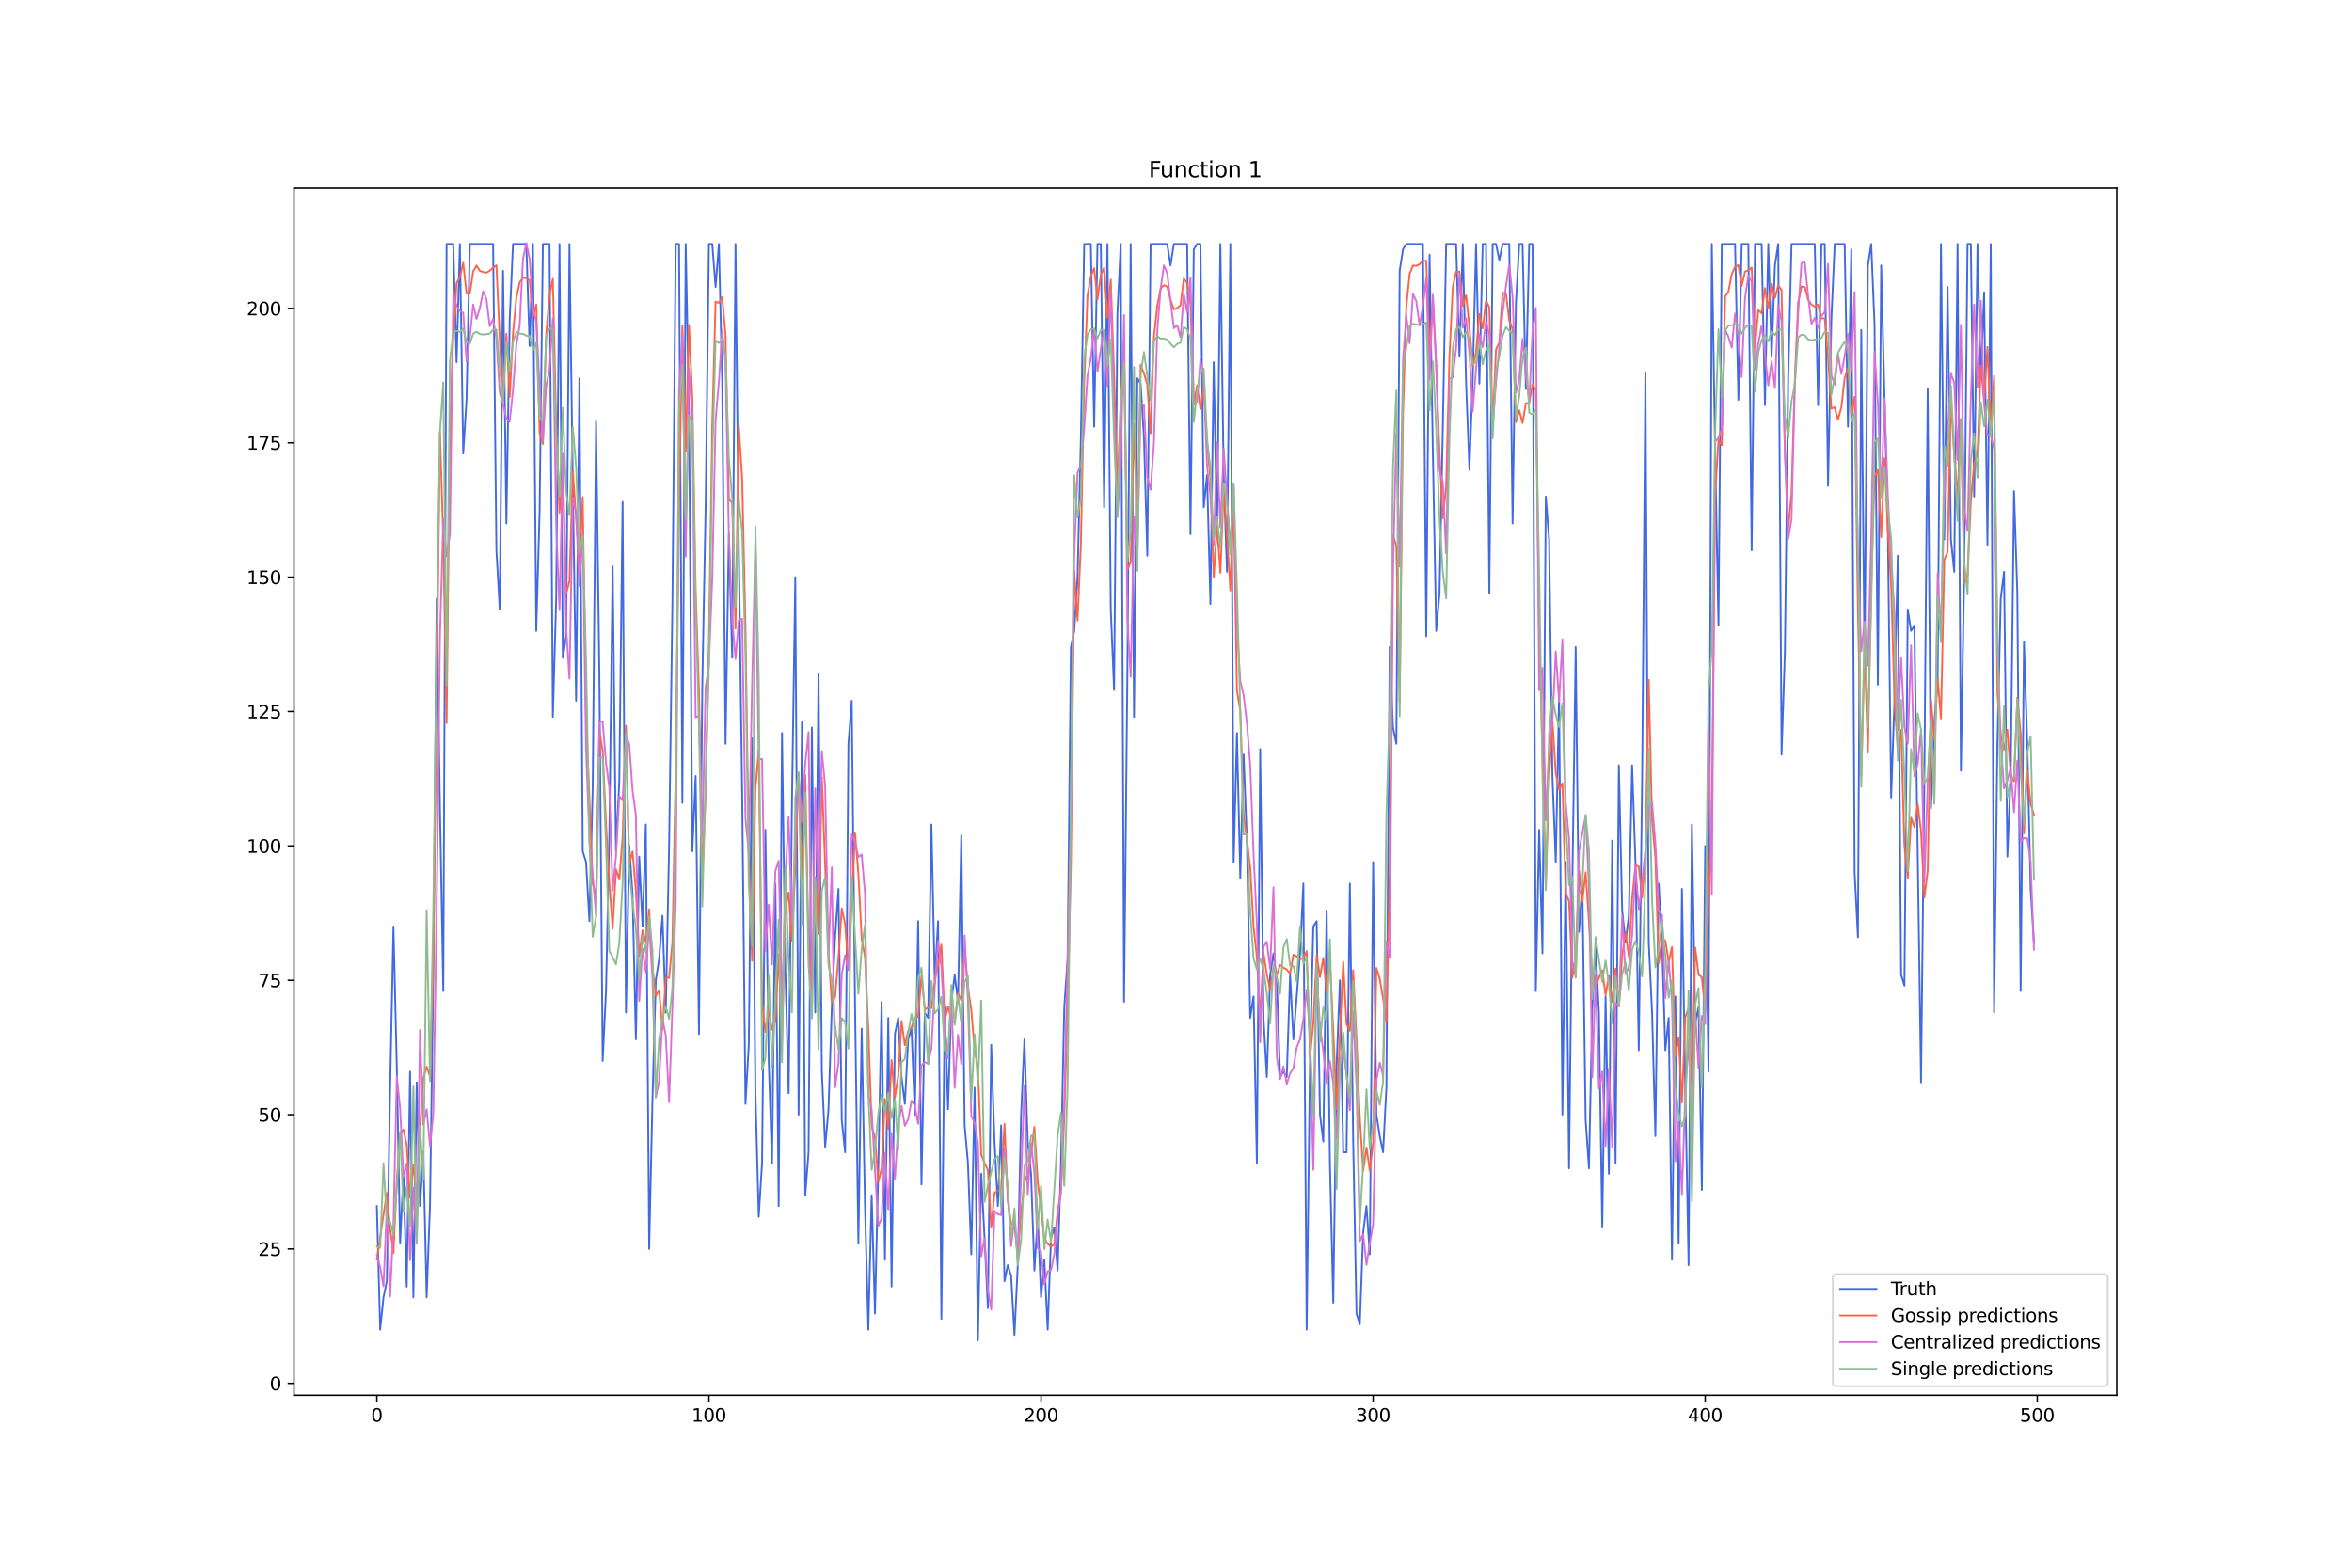 <?xml version="1.0" encoding="utf-8" standalone="no"?>
<!DOCTYPE svg PUBLIC "-//W3C//DTD SVG 1.1//EN"
  "http://www.w3.org/Graphics/SVG/1.1/DTD/svg11.dtd">
<svg xmlns:xlink="http://www.w3.org/1999/xlink" width="1296pt" height="864pt" viewBox="0 0 1296 864" xmlns="http://www.w3.org/2000/svg" version="1.1">
 <defs>
  <style type="text/css">*{stroke-linejoin: round; stroke-linecap: butt}</style>
 </defs>
 <g id="figure_1">
  <g id="patch_1">
   <path d="M 0 864 
L 1296 864 
L 1296 0 
L 0 0 
z
" style="fill: #ffffff"/>
  </g>
  <g id="axes_1">
   <g id="patch_2">
    <path d="M 162 768.96 
L 1166.4 768.96 
L 1166.4 103.68 
L 162 103.68 
z
" style="fill: #ffffff"/>
   </g>
   <g id="matplotlib.axis_1">
    <g id="xtick_1">
     <g id="line2d_1">
      <defs>
       <path id="mac6f8325c5" d="M 0 0 
L 0 3.5 
" style="stroke: #000000; stroke-width: 0.8"/>
      </defs>
      <g>
       <use xlink:href="#mac6f8325c5" x="207.655" y="768.96" style="stroke: #000000; stroke-width: 0.8"/>
      </g>
     </g>
     <g id="text_1">
      <!-- 0 -->
      <g transform="translate(204.473 783.558) scale(0.1 -0.1)">
       <defs>
        <path id="DejaVuSans-30" d="M 2034 4250 
Q 1547 4250 1301 3770 
Q 1056 3291 1056 2328 
Q 1056 1369 1301 889 
Q 1547 409 2034 409 
Q 2525 409 2770 889 
Q 3016 1369 3016 2328 
Q 3016 3291 2770 3770 
Q 2525 4250 2034 4250 
z
M 2034 4750 
Q 2819 4750 3233 4129 
Q 3647 3509 3647 2328 
Q 3647 1150 3233 529 
Q 2819 -91 2034 -91 
Q 1250 -91 836 529 
Q 422 1150 422 2328 
Q 422 3509 836 4129 
Q 1250 4750 2034 4750 
z
" transform="scale(0.016)"/>
       </defs>
       <use xlink:href="#DejaVuSans-30"/>
      </g>
     </g>
    </g>
    <g id="xtick_2">
     <g id="line2d_2">
      <g>
       <use xlink:href="#mac6f8325c5" x="390.639" y="768.96" style="stroke: #000000; stroke-width: 0.8"/>
      </g>
     </g>
     <g id="text_2">
      <!-- 100 -->
      <g transform="translate(381.095 783.558) scale(0.1 -0.1)">
       <defs>
        <path id="DejaVuSans-31" d="M 794 531 
L 1825 531 
L 1825 4091 
L 703 3866 
L 703 4441 
L 1819 4666 
L 2450 4666 
L 2450 531 
L 3481 531 
L 3481 0 
L 794 0 
L 794 531 
z
" transform="scale(0.016)"/>
       </defs>
       <use xlink:href="#DejaVuSans-31"/>
       <use xlink:href="#DejaVuSans-30" x="63.623"/>
       <use xlink:href="#DejaVuSans-30" x="127.246"/>
      </g>
     </g>
    </g>
    <g id="xtick_3">
     <g id="line2d_3">
      <g>
       <use xlink:href="#mac6f8325c5" x="573.623" y="768.96" style="stroke: #000000; stroke-width: 0.8"/>
      </g>
     </g>
     <g id="text_3">
      <!-- 200 -->
      <g transform="translate(564.079 783.558) scale(0.1 -0.1)">
       <defs>
        <path id="DejaVuSans-32" d="M 1228 531 
L 3431 531 
L 3431 0 
L 469 0 
L 469 531 
Q 828 903 1448 1529 
Q 2069 2156 2228 2338 
Q 2531 2678 2651 2914 
Q 2772 3150 2772 3378 
Q 2772 3750 2511 3984 
Q 2250 4219 1831 4219 
Q 1534 4219 1204 4116 
Q 875 4013 500 3803 
L 500 4441 
Q 881 4594 1212 4672 
Q 1544 4750 1819 4750 
Q 2544 4750 2975 4387 
Q 3406 4025 3406 3419 
Q 3406 3131 3298 2873 
Q 3191 2616 2906 2266 
Q 2828 2175 2409 1742 
Q 1991 1309 1228 531 
z
" transform="scale(0.016)"/>
       </defs>
       <use xlink:href="#DejaVuSans-32"/>
       <use xlink:href="#DejaVuSans-30" x="63.623"/>
       <use xlink:href="#DejaVuSans-30" x="127.246"/>
      </g>
     </g>
    </g>
    <g id="xtick_4">
     <g id="line2d_4">
      <g>
       <use xlink:href="#mac6f8325c5" x="756.607" y="768.96" style="stroke: #000000; stroke-width: 0.8"/>
      </g>
     </g>
     <g id="text_4">
      <!-- 300 -->
      <g transform="translate(747.063 783.558) scale(0.1 -0.1)">
       <defs>
        <path id="DejaVuSans-33" d="M 2597 2516 
Q 3050 2419 3304 2112 
Q 3559 1806 3559 1356 
Q 3559 666 3084 287 
Q 2609 -91 1734 -91 
Q 1441 -91 1130 -33 
Q 819 25 488 141 
L 488 750 
Q 750 597 1062 519 
Q 1375 441 1716 441 
Q 2309 441 2620 675 
Q 2931 909 2931 1356 
Q 2931 1769 2642 2001 
Q 2353 2234 1838 2234 
L 1294 2234 
L 1294 2753 
L 1863 2753 
Q 2328 2753 2575 2939 
Q 2822 3125 2822 3475 
Q 2822 3834 2567 4026 
Q 2313 4219 1838 4219 
Q 1578 4219 1281 4162 
Q 984 4106 628 3988 
L 628 4550 
Q 988 4650 1302 4700 
Q 1616 4750 1894 4750 
Q 2613 4750 3031 4423 
Q 3450 4097 3450 3541 
Q 3450 3153 3228 2886 
Q 3006 2619 2597 2516 
z
" transform="scale(0.016)"/>
       </defs>
       <use xlink:href="#DejaVuSans-33"/>
       <use xlink:href="#DejaVuSans-30" x="63.623"/>
       <use xlink:href="#DejaVuSans-30" x="127.246"/>
      </g>
     </g>
    </g>
    <g id="xtick_5">
     <g id="line2d_5">
      <g>
       <use xlink:href="#mac6f8325c5" x="939.591" y="768.96" style="stroke: #000000; stroke-width: 0.8"/>
      </g>
     </g>
     <g id="text_5">
      <!-- 400 -->
      <g transform="translate(930.047 783.558) scale(0.1 -0.1)">
       <defs>
        <path id="DejaVuSans-34" d="M 2419 4116 
L 825 1625 
L 2419 1625 
L 2419 4116 
z
M 2253 4666 
L 3047 4666 
L 3047 1625 
L 3713 1625 
L 3713 1100 
L 3047 1100 
L 3047 0 
L 2419 0 
L 2419 1100 
L 313 1100 
L 313 1709 
L 2253 4666 
z
" transform="scale(0.016)"/>
       </defs>
       <use xlink:href="#DejaVuSans-34"/>
       <use xlink:href="#DejaVuSans-30" x="63.623"/>
       <use xlink:href="#DejaVuSans-30" x="127.246"/>
      </g>
     </g>
    </g>
    <g id="xtick_6">
     <g id="line2d_6">
      <g>
       <use xlink:href="#mac6f8325c5" x="1122.575" y="768.96" style="stroke: #000000; stroke-width: 0.8"/>
      </g>
     </g>
     <g id="text_6">
      <!-- 500 -->
      <g transform="translate(1113.032 783.558) scale(0.1 -0.1)">
       <defs>
        <path id="DejaVuSans-35" d="M 691 4666 
L 3169 4666 
L 3169 4134 
L 1269 4134 
L 1269 2991 
Q 1406 3038 1543 3061 
Q 1681 3084 1819 3084 
Q 2600 3084 3056 2656 
Q 3513 2228 3513 1497 
Q 3513 744 3044 326 
Q 2575 -91 1722 -91 
Q 1428 -91 1123 -41 
Q 819 9 494 109 
L 494 744 
Q 775 591 1075 516 
Q 1375 441 1709 441 
Q 2250 441 2565 725 
Q 2881 1009 2881 1497 
Q 2881 1984 2565 2268 
Q 2250 2553 1709 2553 
Q 1456 2553 1204 2497 
Q 953 2441 691 2322 
L 691 4666 
z
" transform="scale(0.016)"/>
       </defs>
       <use xlink:href="#DejaVuSans-35"/>
       <use xlink:href="#DejaVuSans-30" x="63.623"/>
       <use xlink:href="#DejaVuSans-30" x="127.246"/>
      </g>
     </g>
    </g>
   </g>
   <g id="matplotlib.axis_2">
    <g id="ytick_1">
     <g id="line2d_7">
      <defs>
       <path id="m95662af5b4" d="M 0 0 
L -3.5 0 
" style="stroke: #000000; stroke-width: 0.8"/>
      </defs>
      <g>
       <use xlink:href="#m95662af5b4" x="162" y="762.417" style="stroke: #000000; stroke-width: 0.8"/>
      </g>
     </g>
     <g id="text_7">
      <!-- 0 -->
      <g transform="translate(148.637 766.217) scale(0.1 -0.1)">
       <use xlink:href="#DejaVuSans-30"/>
      </g>
     </g>
    </g>
    <g id="ytick_2">
     <g id="line2d_8">
      <g>
       <use xlink:href="#m95662af5b4" x="162" y="688.363" style="stroke: #000000; stroke-width: 0.8"/>
      </g>
     </g>
     <g id="text_8">
      <!-- 25 -->
      <g transform="translate(142.275 692.162) scale(0.1 -0.1)">
       <use xlink:href="#DejaVuSans-32"/>
       <use xlink:href="#DejaVuSans-35" x="63.623"/>
      </g>
     </g>
    </g>
    <g id="ytick_3">
     <g id="line2d_9">
      <g>
       <use xlink:href="#m95662af5b4" x="162" y="614.309" style="stroke: #000000; stroke-width: 0.8"/>
      </g>
     </g>
     <g id="text_9">
      <!-- 50 -->
      <g transform="translate(142.275 618.108) scale(0.1 -0.1)">
       <use xlink:href="#DejaVuSans-35"/>
       <use xlink:href="#DejaVuSans-30" x="63.623"/>
      </g>
     </g>
    </g>
    <g id="ytick_4">
     <g id="line2d_10">
      <g>
       <use xlink:href="#m95662af5b4" x="162" y="540.255" style="stroke: #000000; stroke-width: 0.8"/>
      </g>
     </g>
     <g id="text_10">
      <!-- 75 -->
      <g transform="translate(142.275 544.054) scale(0.1 -0.1)">
       <defs>
        <path id="DejaVuSans-37" d="M 525 4666 
L 3525 4666 
L 3525 4397 
L 1831 0 
L 1172 0 
L 2766 4134 
L 525 4134 
L 525 4666 
z
" transform="scale(0.016)"/>
       </defs>
       <use xlink:href="#DejaVuSans-37"/>
       <use xlink:href="#DejaVuSans-35" x="63.623"/>
      </g>
     </g>
    </g>
    <g id="ytick_5">
     <g id="line2d_11">
      <g>
       <use xlink:href="#m95662af5b4" x="162" y="466.201" style="stroke: #000000; stroke-width: 0.8"/>
      </g>
     </g>
     <g id="text_11">
      <!-- 100 -->
      <g transform="translate(135.912 470) scale(0.1 -0.1)">
       <use xlink:href="#DejaVuSans-31"/>
       <use xlink:href="#DejaVuSans-30" x="63.623"/>
       <use xlink:href="#DejaVuSans-30" x="127.246"/>
      </g>
     </g>
    </g>
    <g id="ytick_6">
     <g id="line2d_12">
      <g>
       <use xlink:href="#m95662af5b4" x="162" y="392.146" style="stroke: #000000; stroke-width: 0.8"/>
      </g>
     </g>
     <g id="text_12">
      <!-- 125 -->
      <g transform="translate(135.912 395.946) scale(0.1 -0.1)">
       <use xlink:href="#DejaVuSans-31"/>
       <use xlink:href="#DejaVuSans-32" x="63.623"/>
       <use xlink:href="#DejaVuSans-35" x="127.246"/>
      </g>
     </g>
    </g>
    <g id="ytick_7">
     <g id="line2d_13">
      <g>
       <use xlink:href="#m95662af5b4" x="162" y="318.092" style="stroke: #000000; stroke-width: 0.8"/>
      </g>
     </g>
     <g id="text_13">
      <!-- 150 -->
      <g transform="translate(135.912 321.892) scale(0.1 -0.1)">
       <use xlink:href="#DejaVuSans-31"/>
       <use xlink:href="#DejaVuSans-35" x="63.623"/>
       <use xlink:href="#DejaVuSans-30" x="127.246"/>
      </g>
     </g>
    </g>
    <g id="ytick_8">
     <g id="line2d_14">
      <g>
       <use xlink:href="#m95662af5b4" x="162" y="244.038" style="stroke: #000000; stroke-width: 0.8"/>
      </g>
     </g>
     <g id="text_14">
      <!-- 175 -->
      <g transform="translate(135.912 247.837) scale(0.1 -0.1)">
       <use xlink:href="#DejaVuSans-31"/>
       <use xlink:href="#DejaVuSans-37" x="63.623"/>
       <use xlink:href="#DejaVuSans-35" x="127.246"/>
      </g>
     </g>
    </g>
    <g id="ytick_9">
     <g id="line2d_15">
      <g>
       <use xlink:href="#m95662af5b4" x="162" y="169.984" style="stroke: #000000; stroke-width: 0.8"/>
      </g>
     </g>
     <g id="text_15">
      <!-- 200 -->
      <g transform="translate(135.912 173.783) scale(0.1 -0.1)">
       <use xlink:href="#DejaVuSans-32"/>
       <use xlink:href="#DejaVuSans-30" x="63.623"/>
       <use xlink:href="#DejaVuSans-30" x="127.246"/>
      </g>
     </g>
    </g>
   </g>
   <g id="line2d_16">
    <path d="M 207.655 664.666 
L 209.484 732.796 
L 211.314 715.023 
L 213.144 706.136 
L 214.974 599.498 
L 216.804 510.633 
L 218.634 587.649 
L 220.463 685.401 
L 222.293 646.893 
L 224.123 709.098 
L 225.953 590.612 
L 227.783 715.023 
L 229.613 596.536 
L 231.442 664.666 
L 233.272 635.044 
L 235.102 715.023 
L 236.932 664.666 
L 238.762 537.293 
L 240.592 329.941 
L 242.422 445.465 
L 244.251 546.179 
L 246.081 134.438 
L 249.741 134.438 
L 251.571 199.606 
L 253.401 134.438 
L 255.23 249.962 
L 257.06 220.341 
L 258.89 134.438 
L 271.699 134.438 
L 273.529 303.281 
L 275.359 335.865 
L 277.189 149.249 
L 279.018 288.471 
L 280.848 175.908 
L 282.678 134.438 
L 289.997 134.438 
L 291.827 190.719 
L 293.657 134.438 
L 295.487 347.714 
L 297.317 282.546 
L 299.147 134.438 
L 302.806 134.438 
L 304.636 395.109 
L 306.466 329.941 
L 308.296 134.438 
L 310.126 362.525 
L 311.956 350.676 
L 313.785 134.438 
L 315.615 264.773 
L 317.445 386.222 
L 319.275 208.492 
L 321.105 469.163 
L 322.935 475.087 
L 324.764 507.671 
L 326.594 433.617 
L 328.424 232.189 
L 330.254 371.411 
L 332.084 584.687 
L 333.914 546.179 
L 335.743 460.276 
L 337.573 312.168 
L 339.403 469.163 
L 341.233 430.655 
L 343.063 276.622 
L 344.893 558.028 
L 346.723 466.201 
L 348.552 492.86 
L 350.382 572.839 
L 352.212 472.125 
L 354.042 510.633 
L 355.872 454.352 
L 357.702 688.363 
L 359.531 605.422 
L 361.361 540.255 
L 363.191 528.406 
L 365.021 504.709 
L 366.851 558.028 
L 368.681 466.201 
L 370.51 332.903 
L 372.34 134.438 
L 374.17 134.438 
L 376 442.503 
L 377.83 134.438 
L 379.66 226.265 
L 381.489 469.163 
L 383.319 427.692 
L 385.149 569.876 
L 386.979 377.336 
L 388.809 279.584 
L 390.639 134.438 
L 392.469 134.438 
L 394.298 158.135 
L 396.128 134.438 
L 397.958 211.454 
L 399.788 409.919 
L 401.618 294.395 
L 403.448 362.525 
L 405.277 134.438 
L 407.107 303.281 
L 408.937 436.579 
L 410.767 608.385 
L 412.597 575.801 
L 414.427 406.957 
L 416.256 602.46 
L 418.086 670.59 
L 419.916 640.968 
L 421.746 457.314 
L 423.576 584.687 
L 425.406 640.968 
L 427.236 486.936 
L 429.065 664.666 
L 430.895 403.995 
L 432.725 534.33 
L 434.555 602.46 
L 436.385 442.503 
L 438.215 318.092 
L 440.044 614.309 
L 441.874 398.071 
L 443.704 658.741 
L 445.534 635.044 
L 447.364 401.033 
L 449.194 558.028 
L 451.023 371.411 
L 452.853 590.612 
L 454.683 632.082 
L 456.513 611.347 
L 458.343 555.066 
L 460.173 516.557 
L 462.003 489.898 
L 463.832 617.271 
L 465.662 635.044 
L 467.492 409.919 
L 469.322 386.222 
L 471.152 555.066 
L 472.982 685.401 
L 474.811 566.914 
L 476.641 664.666 
L 478.471 732.796 
L 480.301 658.741 
L 482.131 723.909 
L 483.961 643.931 
L 485.79 552.103 
L 487.62 694.287 
L 489.45 560.99 
L 491.28 709.098 
L 493.11 569.876 
L 494.94 560.99 
L 496.77 593.574 
L 498.599 608.385 
L 500.429 572.839 
L 502.259 566.914 
L 504.089 614.309 
L 505.919 507.671 
L 507.749 652.817 
L 509.578 558.028 
L 511.408 560.99 
L 513.238 454.352 
L 515.068 540.255 
L 516.898 507.671 
L 518.728 726.871 
L 520.557 555.066 
L 522.387 611.347 
L 524.217 552.103 
L 526.047 537.293 
L 527.877 552.103 
L 529.707 460.276 
L 531.536 620.233 
L 533.366 640.968 
L 535.196 691.325 
L 537.026 599.498 
L 538.856 738.72 
L 540.686 646.893 
L 542.516 682.439 
L 544.345 720.947 
L 546.175 575.801 
L 548.005 629.12 
L 549.835 664.666 
L 551.665 620.233 
L 553.495 706.136 
L 555.324 697.25 
L 557.154 703.174 
L 558.984 735.758 
L 560.814 697.25 
L 562.644 614.309 
L 564.474 572.839 
L 566.303 629.12 
L 568.133 646.893 
L 569.963 700.212 
L 571.793 670.59 
L 573.623 715.023 
L 575.453 694.287 
L 577.283 732.796 
L 579.112 682.439 
L 580.942 676.514 
L 582.772 700.212 
L 584.602 640.968 
L 586.432 555.066 
L 588.262 528.406 
L 590.091 356.6 
L 591.921 347.714 
L 593.751 318.092 
L 595.581 241.076 
L 597.411 134.438 
L 601.07 134.438 
L 602.9 235.152 
L 604.73 134.438 
L 606.56 134.438 
L 608.39 279.584 
L 610.22 134.438 
L 612.05 335.865 
L 613.879 380.298 
L 615.709 172.946 
L 617.539 134.438 
L 619.369 552.103 
L 621.199 371.411 
L 623.029 134.438 
L 624.858 395.109 
L 626.688 208.492 
L 628.518 211.454 
L 630.348 241.076 
L 632.178 306.244 
L 634.008 134.438 
L 643.157 134.438 
L 644.987 146.287 
L 646.817 134.438 
L 654.136 134.438 
L 655.966 294.395 
L 657.796 137.4 
L 659.625 134.438 
L 661.455 134.438 
L 663.285 279.584 
L 665.115 261.811 
L 666.945 332.903 
L 668.775 199.606 
L 670.604 294.395 
L 672.434 134.438 
L 674.264 261.811 
L 676.094 315.13 
L 677.924 134.438 
L 679.754 475.087 
L 681.583 403.995 
L 683.413 483.974 
L 685.243 415.844 
L 687.073 463.238 
L 688.903 560.99 
L 690.733 549.141 
L 692.563 640.968 
L 694.392 412.882 
L 696.222 560.99 
L 698.052 593.574 
L 699.882 537.293 
L 701.712 525.444 
L 703.542 540.255 
L 705.371 593.574 
L 707.201 590.612 
L 709.031 593.574 
L 710.861 537.293 
L 712.691 572.839 
L 716.35 525.444 
L 718.18 486.936 
L 720.01 732.796 
L 721.84 584.687 
L 723.67 510.633 
L 725.5 507.671 
L 727.33 614.309 
L 729.159 629.12 
L 730.989 501.747 
L 732.819 640.968 
L 734.649 717.985 
L 736.479 587.649 
L 738.309 540.255 
L 740.138 635.044 
L 741.968 635.044 
L 743.798 486.936 
L 745.628 629.12 
L 747.458 723.909 
L 749.288 729.833 
L 751.117 679.477 
L 752.947 664.666 
L 754.777 691.325 
L 756.607 475.087 
L 758.437 614.309 
L 760.267 626.158 
L 762.097 635.044 
L 763.926 599.498 
L 765.756 356.6 
L 767.586 401.033 
L 769.416 409.919 
L 771.246 149.249 
L 773.076 137.4 
L 774.905 134.438 
L 784.055 134.438 
L 785.884 350.676 
L 787.714 140.362 
L 789.544 249.962 
L 791.374 347.714 
L 793.204 326.979 
L 795.034 235.152 
L 796.864 134.438 
L 802.353 134.438 
L 804.183 196.643 
L 806.013 134.438 
L 807.843 211.454 
L 809.672 258.849 
L 811.502 208.492 
L 813.332 134.438 
L 815.162 211.454 
L 816.992 134.438 
L 818.822 134.438 
L 820.651 326.979 
L 822.481 134.438 
L 824.311 134.438 
L 826.141 143.324 
L 827.971 134.438 
L 831.63 134.438 
L 833.46 288.471 
L 835.29 167.022 
L 837.12 134.438 
L 838.95 134.438 
L 840.78 214.416 
L 842.61 134.438 
L 844.439 134.438 
L 846.269 546.179 
L 848.099 457.314 
L 849.929 525.444 
L 851.759 273.66 
L 853.589 297.357 
L 855.418 427.692 
L 857.248 475.087 
L 859.078 383.26 
L 860.908 614.309 
L 862.738 475.087 
L 864.568 643.931 
L 866.397 486.936 
L 868.227 356.6 
L 870.057 513.595 
L 871.887 486.936 
L 873.717 617.271 
L 875.547 643.931 
L 877.377 555.066 
L 879.206 522.482 
L 881.036 558.028 
L 882.866 676.514 
L 884.696 549.141 
L 886.526 646.893 
L 888.356 463.238 
L 890.185 640.968 
L 892.015 421.768 
L 893.845 501.747 
L 895.675 519.52 
L 897.505 504.709 
L 899.335 421.768 
L 901.164 475.087 
L 902.994 578.763 
L 904.824 430.655 
L 906.654 205.53 
L 908.484 519.52 
L 910.314 558.028 
L 912.144 626.158 
L 913.973 486.936 
L 915.803 519.52 
L 917.633 578.763 
L 919.463 560.99 
L 921.293 694.287 
L 923.123 549.141 
L 924.952 685.401 
L 926.782 489.898 
L 928.612 599.498 
L 930.442 697.25 
L 932.272 454.352 
L 934.102 563.952 
L 935.931 555.066 
L 937.761 655.779 
L 939.591 466.201 
L 941.421 590.612 
L 943.251 134.438 
L 945.081 249.962 
L 946.911 344.752 
L 948.74 134.438 
L 956.06 134.438 
L 957.89 220.341 
L 959.719 134.438 
L 963.379 134.438 
L 965.209 303.281 
L 967.039 134.438 
L 970.698 134.438 
L 972.528 223.303 
L 974.358 134.438 
L 976.188 196.643 
L 978.018 146.287 
L 979.848 134.438 
L 981.678 415.844 
L 983.507 359.563 
L 985.337 208.492 
L 987.167 134.438 
L 999.976 134.438 
L 1001.806 223.303 
L 1003.636 134.438 
L 1005.465 134.438 
L 1007.295 267.735 
L 1009.125 175.908 
L 1010.955 134.438 
L 1016.444 134.438 
L 1018.274 235.152 
L 1020.104 137.4 
L 1021.934 481.011 
L 1023.764 516.557 
L 1025.594 181.833 
L 1027.424 365.487 
L 1029.253 146.287 
L 1031.083 134.438 
L 1032.913 178.87 
L 1034.743 377.336 
L 1036.573 146.287 
L 1040.232 291.433 
L 1042.062 439.541 
L 1043.892 386.222 
L 1045.722 306.244 
L 1047.552 537.293 
L 1049.382 543.217 
L 1051.211 335.865 
L 1053.041 347.714 
L 1054.871 344.752 
L 1058.531 596.536 
L 1060.361 427.692 
L 1062.191 214.416 
L 1064.02 445.465 
L 1065.85 398.071 
L 1067.68 374.373 
L 1069.51 134.438 
L 1071.34 297.357 
L 1073.17 158.135 
L 1074.999 297.357 
L 1076.829 315.13 
L 1078.659 134.438 
L 1080.489 424.73 
L 1082.319 315.13 
L 1084.149 134.438 
L 1085.978 134.438 
L 1087.808 273.66 
L 1089.638 134.438 
L 1091.468 208.492 
L 1093.298 161.097 
L 1095.128 300.319 
L 1096.958 134.438 
L 1098.787 558.028 
L 1100.617 409.919 
L 1102.447 329.941 
L 1104.277 315.13 
L 1106.107 472.125 
L 1107.937 427.692 
L 1109.766 270.698 
L 1111.596 326.979 
L 1113.426 546.179 
L 1115.256 353.638 
L 1117.086 409.919 
L 1118.916 489.898 
L 1120.745 519.52 
L 1120.745 519.52 
" clip-path="url(#pb2c801e1a8)" style="fill: none; stroke: #4169e1; stroke-linecap: square"/>
   </g>
   <g id="line2d_17">
    <path d="M 207.655 694.212 
L 211.314 669.355 
L 213.144 657.448 
L 214.974 677.352 
L 216.804 690.731 
L 218.634 650.969 
L 220.463 625.592 
L 222.293 622.519 
L 224.123 631.117 
L 225.953 660.111 
L 227.783 641.98 
L 229.613 660.758 
L 231.442 621.735 
L 233.272 594.108 
L 235.102 587.865 
L 236.932 593.318 
L 238.762 530.199 
L 242.422 238.186 
L 244.251 297.127 
L 246.081 398.484 
L 247.911 236.86 
L 249.741 185.49 
L 251.571 155.907 
L 253.401 152.82 
L 255.23 144.8 
L 257.06 161.762 
L 258.89 161.943 
L 260.72 149.595 
L 262.55 146.326 
L 264.38 149.266 
L 266.209 149.92 
L 268.039 150.272 
L 269.869 149.207 
L 271.699 147.521 
L 273.529 146.192 
L 275.359 186.326 
L 277.189 220.735 
L 279.018 183.926 
L 280.848 218.775 
L 282.678 183.539 
L 284.508 164.287 
L 286.338 155.688 
L 288.168 153.047 
L 289.997 153.387 
L 291.827 154.372 
L 293.657 174.505 
L 295.487 167.878 
L 297.317 238.618 
L 299.147 244.649 
L 300.976 183.858 
L 302.806 162.785 
L 304.636 153.642 
L 306.466 234.421 
L 308.296 282.593 
L 310.126 259.672 
L 311.956 327.215 
L 313.785 320.425 
L 315.615 259.582 
L 319.275 311.638 
L 321.105 273.972 
L 322.935 393.758 
L 326.594 487.007 
L 328.424 493.673 
L 330.254 403.072 
L 332.084 413.706 
L 333.914 454.173 
L 335.743 486.477 
L 337.573 511.832 
L 339.403 479.035 
L 341.233 484.714 
L 343.063 461.576 
L 344.893 399.946 
L 346.723 476.217 
L 348.552 469.279 
L 350.382 491.139 
L 352.212 526.888 
L 354.042 512.699 
L 355.872 519.179 
L 357.702 501.141 
L 359.531 533.048 
L 361.361 548.848 
L 363.191 545.715 
L 365.021 567.483 
L 366.851 538.959 
L 368.681 538.903 
L 370.51 519.275 
L 372.34 423.902 
L 374.17 277.957 
L 376 179.368 
L 377.83 249.016 
L 379.66 179.059 
L 381.489 218.814 
L 383.319 325.889 
L 385.149 380.546 
L 386.979 483.959 
L 388.809 437.87 
L 390.639 353.537 
L 392.469 234.155 
L 394.298 166.269 
L 396.128 166.94 
L 397.958 163.694 
L 399.788 184.451 
L 401.618 275.179 
L 403.448 277.225 
L 405.277 346.484 
L 407.107 234.601 
L 408.937 263.348 
L 410.767 344.933 
L 412.597 471.624 
L 414.427 529.525 
L 416.256 435.026 
L 418.086 413.019 
L 419.916 552.755 
L 421.746 568.72 
L 423.576 556.684 
L 425.406 567.417 
L 427.236 562.871 
L 429.065 525.975 
L 430.895 573.113 
L 432.725 501.213 
L 434.555 491.919 
L 436.385 518.809 
L 438.215 478.557 
L 440.044 426.232 
L 441.874 484.431 
L 443.704 427.263 
L 445.534 521.898 
L 447.364 547.26 
L 449.194 483.621 
L 451.023 514.823 
L 452.853 428.401 
L 456.513 525.738 
L 458.343 552.431 
L 460.173 549.448 
L 462.003 527.791 
L 463.832 500.685 
L 465.662 509.207 
L 467.492 533.838 
L 471.152 459.31 
L 472.982 481.461 
L 474.811 517.363 
L 476.641 527.527 
L 478.471 566.771 
L 480.301 620.721 
L 482.131 627.181 
L 483.961 651.38 
L 485.79 644.064 
L 487.62 605.671 
L 489.45 622.128 
L 491.28 584.211 
L 493.11 604.839 
L 494.94 593.062 
L 496.77 562.657 
L 498.599 576.015 
L 500.429 568.106 
L 502.259 566.236 
L 504.089 560.778 
L 505.919 560.466 
L 507.749 537.561 
L 509.578 556.442 
L 511.408 555.155 
L 513.238 555.585 
L 515.068 540.384 
L 516.898 531.799 
L 518.728 520.577 
L 520.557 562.592 
L 522.387 554.651 
L 524.217 562.236 
L 526.047 563.272 
L 527.877 547.476 
L 529.707 551.27 
L 531.536 524.147 
L 533.366 543.909 
L 535.196 556.675 
L 537.026 578.762 
L 538.856 587.682 
L 540.686 636.379 
L 542.516 640.976 
L 544.345 644.922 
L 546.175 676.645 
L 548.005 657.373 
L 549.835 656.221 
L 551.665 655.929 
L 553.495 619.365 
L 555.324 662.102 
L 557.154 674.363 
L 558.984 675.445 
L 560.814 691.721 
L 562.644 668.6 
L 564.474 651.215 
L 566.303 647.133 
L 568.133 636.365 
L 569.963 621.087 
L 571.793 651.28 
L 573.623 665.939 
L 575.453 682.543 
L 577.283 685.568 
L 579.112 686.907 
L 580.942 685.923 
L 582.772 667.45 
L 584.602 657.661 
L 586.432 615.774 
L 588.262 555.463 
L 590.091 477.072 
L 591.921 314.707 
L 593.751 341.983 
L 595.581 299.796 
L 597.411 211.241 
L 599.241 162.724 
L 601.07 152.264 
L 602.9 147.8 
L 604.73 165.012 
L 606.56 151.663 
L 608.39 147.554 
L 610.22 175.05 
L 612.05 154.103 
L 613.879 206.601 
L 615.709 269.694 
L 617.539 221.281 
L 619.369 192.029 
L 621.199 313.991 
L 623.029 309.818 
L 624.858 233.475 
L 626.688 293.74 
L 628.518 201.104 
L 630.348 205.819 
L 632.178 211.985 
L 634.008 238.791 
L 635.837 185.572 
L 637.667 168.521 
L 639.497 159.302 
L 641.327 157.129 
L 643.157 157.981 
L 644.987 165.191 
L 646.817 170.537 
L 648.646 169.77 
L 650.476 168.249 
L 652.306 153.417 
L 654.136 156.161 
L 655.966 167.792 
L 657.796 223.015 
L 659.625 212.365 
L 661.455 225.442 
L 663.285 212.853 
L 665.115 244.123 
L 666.945 263.857 
L 668.775 318.275 
L 670.604 289.689 
L 672.434 315.634 
L 674.264 270.112 
L 676.094 294.387 
L 677.924 325.465 
L 679.754 275.379 
L 681.583 380.839 
L 683.413 391.541 
L 685.243 448.653 
L 687.073 462.527 
L 688.903 478.212 
L 690.733 510.631 
L 692.563 527.463 
L 694.392 561.049 
L 696.222 525.073 
L 698.052 536.885 
L 699.882 545.61 
L 701.712 533.476 
L 703.542 537.188 
L 705.371 531.751 
L 707.201 533.327 
L 709.031 534.292 
L 710.861 536.705 
L 712.691 526.121 
L 714.521 527.04 
L 716.35 528.691 
L 718.18 528.15 
L 720.01 524.185 
L 721.84 582.868 
L 723.67 564.067 
L 725.5 526.359 
L 727.33 538.487 
L 729.159 527.87 
L 730.989 547.081 
L 732.819 530.054 
L 734.649 567.328 
L 736.479 611.276 
L 740.138 530.048 
L 741.968 564.482 
L 743.798 568.055 
L 745.628 534.662 
L 747.458 572.433 
L 749.288 615.91 
L 751.117 645.472 
L 752.947 632.383 
L 754.777 645.23 
L 756.607 629.718 
L 758.437 533.45 
L 760.267 539.319 
L 762.097 550.446 
L 763.926 563.279 
L 765.756 482.323 
L 767.586 294.738 
L 769.416 301.155 
L 771.246 386.916 
L 773.076 228.613 
L 774.905 169.15 
L 776.735 150.962 
L 778.565 146.355 
L 780.395 146.521 
L 782.225 145.609 
L 784.055 143.589 
L 785.884 143.718 
L 787.714 194.821 
L 789.544 164.864 
L 791.374 202.872 
L 793.204 249.784 
L 795.034 285.616 
L 796.864 267.896 
L 798.693 195.726 
L 800.523 158.034 
L 802.353 149.738 
L 804.183 149.645 
L 806.013 168.609 
L 807.843 162.779 
L 809.672 179.86 
L 811.502 201.978 
L 813.332 193.978 
L 815.162 173.022 
L 816.992 180.959 
L 818.822 165.665 
L 820.651 169.427 
L 822.481 234.609 
L 824.311 192.614 
L 826.141 188.67 
L 827.971 161.38 
L 829.801 161.561 
L 831.63 176.707 
L 833.46 181.233 
L 835.29 232.64 
L 837.12 226.166 
L 838.95 233.115 
L 840.78 222.249 
L 842.61 222.029 
L 844.439 211.719 
L 846.269 215.003 
L 848.099 349.851 
L 849.929 413.734 
L 851.759 488.294 
L 853.589 429.647 
L 855.418 397.044 
L 857.248 426.087 
L 859.078 435.294 
L 860.908 431.669 
L 862.738 492.175 
L 864.568 496.702 
L 866.397 538.779 
L 868.227 529.393 
L 870.057 479.552 
L 871.887 496.9 
L 873.717 480.726 
L 875.547 508.303 
L 877.377 538.224 
L 879.206 543.597 
L 881.036 538.929 
L 882.866 534.756 
L 884.696 548.295 
L 886.526 537.906 
L 888.356 552.266 
L 890.185 533.867 
L 892.015 554.662 
L 893.845 526.522 
L 895.675 513.674 
L 897.505 527.238 
L 899.335 495.147 
L 901.164 476.768 
L 902.994 477.554 
L 904.824 494.804 
L 906.654 471.925 
L 908.484 374.684 
L 910.314 452.16 
L 912.144 472.834 
L 913.973 530.915 
L 915.803 517.537 
L 917.633 518.446 
L 919.463 530.206 
L 921.293 521.927 
L 923.123 581.991 
L 924.952 571.691 
L 926.782 607.694 
L 928.612 560.712 
L 930.442 555.412 
L 932.272 599.556 
L 934.102 522.24 
L 935.931 537.127 
L 937.761 538.627 
L 939.591 557.516 
L 941.421 496.018 
L 943.251 451.144 
L 945.081 272.704 
L 946.911 242.468 
L 948.74 245.331 
L 950.57 163.508 
L 952.4 160.678 
L 954.23 151.172 
L 956.06 147.016 
L 957.89 146.141 
L 959.719 157.555 
L 961.549 149.72 
L 963.379 148.893 
L 965.209 147.48 
L 967.039 191.62 
L 968.869 170.923 
L 970.698 172.676 
L 972.528 158.745 
L 974.358 170.072 
L 976.188 156.297 
L 978.018 164.181 
L 979.848 157.311 
L 981.678 159.82 
L 983.507 248.313 
L 985.337 291.22 
L 987.167 272.103 
L 988.997 209.388 
L 990.827 166.693 
L 992.657 157.998 
L 994.486 158.207 
L 996.316 165.176 
L 998.146 167.811 
L 999.976 168.985 
L 1001.806 167.838 
L 1003.636 175.301 
L 1005.465 175.534 
L 1007.295 196.948 
L 1009.125 225.215 
L 1010.955 224.449 
L 1012.785 231.309 
L 1014.615 224.5 
L 1016.444 208.306 
L 1018.274 202.995 
L 1020.104 228.16 
L 1021.934 218.618 
L 1023.764 336.344 
L 1025.594 427.751 
L 1027.424 356.71 
L 1029.253 414.897 
L 1031.083 323.717 
L 1032.913 262.686 
L 1034.743 259 
L 1036.573 296.051 
L 1038.403 252.47 
L 1040.232 291.872 
L 1042.062 322.634 
L 1043.892 385.809 
L 1045.722 413.623 
L 1047.552 402.327 
L 1049.382 466.136 
L 1051.211 483.901 
L 1053.041 450.587 
L 1054.871 455.875 
L 1056.701 443.271 
L 1058.531 458.08 
L 1060.361 494.647 
L 1062.191 479.948 
L 1064.02 385.322 
L 1065.85 407.877 
L 1067.68 373.922 
L 1069.51 395.946 
L 1071.34 308.553 
L 1073.17 304.127 
L 1074.999 219.777 
L 1076.829 251.441 
L 1078.659 273.625 
L 1080.489 230.955 
L 1082.319 321.478 
L 1084.149 316.856 
L 1085.978 276.114 
L 1087.808 255.553 
L 1089.638 250.355 
L 1091.468 201.426 
L 1093.298 221.212 
L 1095.128 191.171 
L 1096.958 236.385 
L 1098.787 207.05 
L 1100.617 382.234 
L 1102.447 404.888 
L 1104.277 413.048 
L 1106.107 402.136 
L 1107.937 426.873 
L 1109.766 430.59 
L 1111.596 384.441 
L 1113.426 404.529 
L 1115.256 459.323 
L 1117.086 424.747 
L 1118.916 443.08 
L 1120.745 448.994 
L 1120.745 448.994 
" clip-path="url(#pb2c801e1a8)" style="fill: none; stroke: #ff6347; stroke-linecap: square"/>
   </g>
   <g id="line2d_18">
    <path d="M 207.655 691.694 
L 209.484 698.325 
L 211.314 708.945 
L 213.144 664.885 
L 214.974 714.545 
L 216.804 674.907 
L 218.634 593.126 
L 220.463 610.819 
L 222.293 648.475 
L 224.123 641.157 
L 225.953 694.594 
L 227.783 654.502 
L 229.613 685.365 
L 231.442 567.712 
L 233.272 619.759 
L 235.102 611.294 
L 236.932 631.745 
L 238.762 613.577 
L 240.592 503.219 
L 242.422 350.816 
L 244.251 286.015 
L 246.081 306.585 
L 247.911 294.531 
L 249.741 162.159 
L 251.571 168.561 
L 253.401 171.441 
L 255.23 172.367 
L 257.06 199.224 
L 258.89 186.024 
L 260.72 167.81 
L 262.55 175.755 
L 264.38 169.855 
L 266.209 160.545 
L 268.039 164.842 
L 269.869 179.8 
L 271.699 175.727 
L 273.529 186.673 
L 275.359 216.335 
L 277.189 222.959 
L 279.018 230.675 
L 280.848 232.429 
L 282.678 214.848 
L 284.508 190.143 
L 286.338 179.59 
L 288.168 142.729 
L 289.997 133.92 
L 291.827 142.711 
L 293.657 169.774 
L 295.487 177.356 
L 297.317 212.641 
L 299.147 243.185 
L 300.976 212.565 
L 302.806 203.497 
L 304.636 175.408 
L 306.466 289.469 
L 308.296 336.347 
L 310.126 250.01 
L 311.956 345.67 
L 313.785 374 
L 315.615 274.147 
L 317.445 282.802 
L 319.275 322.885 
L 321.105 293.528 
L 322.935 413.004 
L 324.764 462.522 
L 326.594 482.412 
L 328.424 504.511 
L 330.254 397.573 
L 332.084 397.857 
L 333.914 420.386 
L 335.743 434.103 
L 337.573 490.774 
L 339.403 472.181 
L 341.233 438.732 
L 343.063 441.113 
L 344.893 404.904 
L 346.723 410.118 
L 348.552 435.675 
L 350.382 449.321 
L 352.212 551.735 
L 354.042 522.762 
L 355.872 535.666 
L 357.702 510.014 
L 359.531 539.456 
L 361.361 604.831 
L 363.191 595.763 
L 365.021 561.447 
L 366.851 570.612 
L 368.681 607.432 
L 370.51 554.466 
L 372.34 498.018 
L 374.17 215.809 
L 376 185.058 
L 377.83 306.754 
L 379.66 203.541 
L 381.489 228.901 
L 383.319 395.37 
L 385.149 394.498 
L 386.979 461.676 
L 388.809 379.017 
L 390.639 366.165 
L 392.469 318.934 
L 394.298 231.605 
L 396.128 210.154 
L 397.958 182.066 
L 399.788 199.812 
L 401.618 294.58 
L 403.448 341.592 
L 405.277 363.212 
L 407.107 341.575 
L 408.937 340.99 
L 410.767 451.309 
L 412.597 470.03 
L 414.427 376.597 
L 416.256 299.147 
L 418.086 418.355 
L 419.916 418.368 
L 421.746 524.159 
L 423.576 498.62 
L 425.406 531.571 
L 427.236 480.138 
L 429.065 474.395 
L 430.895 556.201 
L 432.725 484.756 
L 434.555 450.26 
L 436.385 508.957 
L 438.215 462.733 
L 440.044 427.483 
L 441.874 452.979 
L 443.704 420.944 
L 445.534 403.492 
L 447.364 556.926 
L 449.194 434.488 
L 451.023 492.002 
L 452.853 413.896 
L 454.683 433.351 
L 456.513 527.154 
L 458.343 478.028 
L 460.173 599.232 
L 462.003 586.03 
L 463.832 537.097 
L 465.662 526.501 
L 467.492 534.768 
L 469.322 459.862 
L 471.152 464.399 
L 472.982 472.335 
L 474.811 470.973 
L 476.641 492.506 
L 478.471 603.756 
L 480.301 611.4 
L 482.131 645.003 
L 483.961 675.602 
L 485.79 671.357 
L 487.62 635.442 
L 489.45 666.475 
L 491.28 624.848 
L 493.11 649.881 
L 494.94 619.821 
L 496.77 609.574 
L 498.599 620.499 
L 500.429 616.784 
L 502.259 606.588 
L 504.089 609.504 
L 505.919 619.293 
L 507.749 587.074 
L 509.578 585.321 
L 511.408 586.188 
L 513.238 577.839 
L 515.068 544.04 
L 516.898 518.517 
L 518.728 532.765 
L 520.557 566.728 
L 522.387 583.242 
L 524.217 550.506 
L 526.047 599.584 
L 527.877 570.309 
L 529.707 586.523 
L 531.536 515.508 
L 533.366 551.484 
L 535.196 614.981 
L 537.026 618.826 
L 538.856 629.954 
L 540.686 692.393 
L 542.516 682.684 
L 544.345 710.886 
L 546.175 721.776 
L 548.005 667.387 
L 549.835 669.127 
L 551.665 669.715 
L 553.495 633.272 
L 555.324 657.391 
L 557.154 686.747 
L 558.984 671.375 
L 560.814 695.323 
L 562.644 648.529 
L 564.474 598.111 
L 566.303 658.223 
L 568.133 630.134 
L 569.963 646.203 
L 571.793 687.935 
L 573.623 689.787 
L 575.453 707.91 
L 577.283 700.617 
L 579.112 700.088 
L 580.942 691.067 
L 582.772 670.93 
L 584.602 654.949 
L 586.432 607.055 
L 590.091 449.403 
L 591.921 306.638 
L 593.751 260.388 
L 595.581 256.483 
L 597.411 236.065 
L 599.241 206.94 
L 601.07 197.462 
L 602.9 181.109 
L 604.73 204.812 
L 606.56 192.264 
L 608.39 181.592 
L 610.22 212.932 
L 612.05 159.99 
L 613.879 227.158 
L 615.709 284.64 
L 617.539 258.196 
L 619.369 173.622 
L 621.199 341.874 
L 623.029 373.081 
L 624.858 285.004 
L 626.688 306.824 
L 628.518 222.199 
L 630.348 223.067 
L 632.178 263.051 
L 634.008 269.978 
L 635.837 244.278 
L 637.667 182.552 
L 639.497 159.432 
L 641.327 146.281 
L 643.157 150.511 
L 646.817 180.907 
L 648.646 179.138 
L 650.476 185.94 
L 652.306 162.126 
L 654.136 172.172 
L 655.966 152.824 
L 657.796 223.116 
L 659.625 221.225 
L 661.455 198.11 
L 663.285 209.812 
L 665.115 257.163 
L 666.945 273.387 
L 668.775 300.513 
L 670.604 243.708 
L 672.434 290.627 
L 674.264 247.275 
L 677.924 301.495 
L 679.754 266.948 
L 681.583 344.532 
L 683.413 375.399 
L 685.243 383.032 
L 687.073 398.519 
L 688.903 421.689 
L 690.733 470.258 
L 692.563 509.325 
L 694.392 574.528 
L 696.222 521.89 
L 698.052 518.962 
L 699.882 534.029 
L 701.712 488.992 
L 703.542 582.291 
L 705.371 594.774 
L 707.201 587.731 
L 709.031 597.451 
L 710.861 591.596 
L 712.691 588.752 
L 714.521 577.19 
L 716.35 572.8 
L 718.18 561.694 
L 720.01 545.423 
L 721.84 571.313 
L 723.67 644.684 
L 725.5 534.845 
L 727.33 565.926 
L 729.159 579.628 
L 730.989 596.98 
L 732.819 584.815 
L 734.649 597.073 
L 736.479 627.465 
L 738.309 584.553 
L 740.138 578.265 
L 741.968 592.528 
L 743.798 611.881 
L 745.628 557.49 
L 747.458 599.064 
L 749.288 684.071 
L 751.117 680.019 
L 752.947 697.086 
L 754.777 685.225 
L 756.607 674.682 
L 758.437 595.416 
L 760.267 585.668 
L 762.097 592.853 
L 763.926 518.658 
L 765.756 527.907 
L 767.586 313.829 
L 769.416 238.541 
L 771.246 312.293 
L 773.076 198.736 
L 774.905 173.798 
L 776.735 189.174 
L 778.565 162.053 
L 780.395 165.944 
L 782.225 179.367 
L 784.055 168.86 
L 785.884 153.322 
L 787.714 209.326 
L 789.544 162.408 
L 791.374 200.294 
L 793.204 259.34 
L 795.034 265.778 
L 796.864 305.162 
L 798.693 208.444 
L 800.523 207.934 
L 802.353 191.971 
L 804.183 151.081 
L 806.013 180.638 
L 807.843 175.402 
L 809.672 194.888 
L 811.502 226.94 
L 813.332 203.194 
L 815.162 184.275 
L 816.992 191.299 
L 818.822 176.928 
L 820.651 184.515 
L 822.481 234.503 
L 824.311 211.16 
L 826.141 191.191 
L 827.971 172.496 
L 829.801 157.741 
L 831.63 146.008 
L 833.46 163.599 
L 835.29 216.394 
L 837.12 209.04 
L 838.95 186.709 
L 840.78 207.602 
L 842.61 220.969 
L 844.439 182.438 
L 846.269 169.701 
L 848.099 380.411 
L 849.929 368.122 
L 851.759 452.148 
L 853.589 410.748 
L 855.418 397.578 
L 857.248 359.068 
L 859.078 386.697 
L 860.908 352.354 
L 862.738 442.363 
L 864.568 462.261 
L 866.397 529.532 
L 868.227 538.134 
L 870.057 469.023 
L 873.717 449.535 
L 875.547 488.759 
L 877.377 593.761 
L 879.206 537.344 
L 881.036 599.916 
L 882.866 590.64 
L 884.696 631.537 
L 886.526 588.895 
L 888.356 632.689 
L 890.185 552.817 
L 892.015 554.382 
L 893.845 504.927 
L 895.675 536.882 
L 897.505 533.191 
L 899.335 515.582 
L 901.164 476.981 
L 902.994 501.169 
L 904.824 486.48 
L 906.654 468.342 
L 908.484 446.186 
L 910.314 442.351 
L 912.144 464.63 
L 913.973 502.003 
L 915.803 504.315 
L 917.633 550.156 
L 919.463 529.13 
L 921.293 551.822 
L 923.123 640.125 
L 924.952 618.301 
L 926.782 658.182 
L 928.612 602.33 
L 930.442 573.32 
L 932.272 625.731 
L 934.102 557.268 
L 935.931 588.91 
L 937.761 559.888 
L 939.591 564.322 
L 941.421 400.434 
L 943.251 493.155 
L 945.081 243.335 
L 946.911 241.163 
L 948.74 236.568 
L 950.57 181.604 
L 952.4 185.573 
L 954.23 191.599 
L 956.06 172.76 
L 957.89 185.86 
L 959.719 207.799 
L 961.549 164.075 
L 963.379 151.907 
L 965.209 155.299 
L 967.039 203.671 
L 968.869 189.481 
L 970.698 179.293 
L 974.358 212.374 
L 976.188 199.082 
L 978.018 213.906 
L 979.848 168.11 
L 981.678 176.927 
L 983.507 249.398 
L 985.337 297.014 
L 987.167 286.203 
L 988.997 211.663 
L 990.827 172.327 
L 992.657 144.97 
L 994.486 144.571 
L 996.316 163.075 
L 998.146 178.471 
L 999.976 175.173 
L 1001.806 180.748 
L 1003.636 174.149 
L 1005.465 172.007 
L 1007.295 145.504 
L 1009.125 206.833 
L 1010.955 211.923 
L 1012.785 195.308 
L 1014.615 206.135 
L 1016.444 196.383 
L 1018.274 184.015 
L 1020.104 204.198 
L 1021.934 160.897 
L 1023.764 312.969 
L 1025.594 358.958 
L 1027.424 342.495 
L 1029.253 366.786 
L 1031.083 297.172 
L 1032.913 193.874 
L 1034.743 222.154 
L 1036.573 272.467 
L 1038.403 219.773 
L 1040.232 272.827 
L 1042.062 308.961 
L 1043.892 337.45 
L 1045.722 402.348 
L 1047.552 362.488 
L 1049.382 400.736 
L 1051.211 409.846 
L 1053.041 355.648 
L 1054.871 427.747 
L 1056.701 421.02 
L 1058.531 402.046 
L 1060.361 486.001 
L 1062.191 431.698 
L 1064.02 393.681 
L 1065.85 441.378 
L 1067.68 315.847 
L 1069.51 349.511 
L 1071.34 274.173 
L 1074.999 205.858 
L 1076.829 210.889 
L 1078.659 253.465 
L 1080.489 178.954 
L 1082.319 280.582 
L 1084.149 292.646 
L 1085.978 219.021 
L 1087.808 167.875 
L 1089.638 213.336 
L 1091.468 165.723 
L 1093.298 222.723 
L 1095.128 240.333 
L 1096.958 239.67 
L 1098.787 247.558 
L 1100.617 354.455 
L 1102.447 408.401 
L 1104.277 434.539 
L 1106.107 430.249 
L 1107.937 422.871 
L 1109.766 447.601 
L 1111.596 419.164 
L 1113.426 463.981 
L 1115.256 461.876 
L 1117.086 461.982 
L 1118.916 474.855 
L 1120.745 523.411 
L 1120.745 523.411 
" clip-path="url(#pb2c801e1a8)" style="fill: none; stroke: #da70d6; stroke-linecap: square"/>
   </g>
   <g id="line2d_19">
    <path d="M 207.655 687.008 
L 209.484 687.746 
L 211.314 640.988 
L 213.144 673.747 
L 214.974 673.335 
L 216.804 680.617 
L 218.634 654.122 
L 220.463 623.878 
L 222.293 667.734 
L 224.123 653.725 
L 225.953 676.069 
L 227.783 598.772 
L 229.613 684.966 
L 231.442 620.531 
L 233.272 650.152 
L 235.102 501.527 
L 236.932 595.919 
L 238.762 500.452 
L 240.592 353.745 
L 242.422 238.076 
L 244.251 210.757 
L 246.081 377.701 
L 247.911 198.559 
L 249.741 183.335 
L 251.571 182.274 
L 253.401 183.035 
L 255.23 181.12 
L 257.06 188.615 
L 258.89 189.405 
L 260.72 183.943 
L 262.55 182.849 
L 264.38 184.084 
L 266.209 184.376 
L 269.869 183.885 
L 271.699 181.64 
L 273.529 181.594 
L 275.359 202.178 
L 277.189 220.784 
L 279.018 188.426 
L 280.848 204.907 
L 282.678 188.412 
L 284.508 183.036 
L 286.338 183.869 
L 288.168 184.016 
L 289.997 184.987 
L 291.827 185.267 
L 293.657 193.127 
L 295.487 188.765 
L 297.317 230.731 
L 299.147 230.571 
L 300.976 185.453 
L 302.806 181.132 
L 304.636 181.052 
L 306.466 241.369 
L 308.296 273.593 
L 310.126 224.809 
L 311.956 270.772 
L 313.785 283.936 
L 315.615 235.376 
L 317.445 257.22 
L 319.275 304.396 
L 321.105 295.229 
L 322.935 363.581 
L 324.764 463.019 
L 326.594 516.293 
L 328.424 505.386 
L 330.254 417.808 
L 332.084 417.392 
L 333.914 466.107 
L 335.743 524.231 
L 337.573 527.483 
L 339.403 531.525 
L 341.233 519.811 
L 343.063 486.679 
L 344.893 404.165 
L 346.723 479.665 
L 348.552 497.568 
L 350.382 511.402 
L 352.212 539.75 
L 354.042 515.965 
L 355.872 525.027 
L 357.702 505.058 
L 359.531 523.74 
L 361.361 604.678 
L 363.191 572.577 
L 365.021 561.128 
L 366.851 554.552 
L 368.681 561.567 
L 370.51 544.47 
L 372.34 451.95 
L 374.17 227.739 
L 376 201.194 
L 377.83 286.279 
L 379.66 228.974 
L 381.489 232.833 
L 383.319 332.935 
L 385.149 400.934 
L 386.979 499.653 
L 388.809 429.868 
L 390.639 367.46 
L 392.469 253.963 
L 394.298 187.575 
L 396.128 189.053 
L 397.958 186.598 
L 399.788 196.247 
L 401.618 252.225 
L 403.448 274.292 
L 405.277 334.207 
L 407.107 275.138 
L 408.937 293.2 
L 410.767 361.255 
L 412.597 488.072 
L 414.427 521.654 
L 416.256 290.147 
L 418.086 374.651 
L 419.916 589.972 
L 421.746 583.052 
L 423.576 537.653 
L 425.406 587.967 
L 427.236 550.826 
L 429.065 506.76 
L 430.895 585.52 
L 432.725 477.617 
L 434.555 530.093 
L 436.385 557.963 
L 438.215 439.867 
L 440.044 425.549 
L 441.874 509.449 
L 443.704 436.691 
L 445.534 531.724 
L 447.364 561.342 
L 449.194 483.364 
L 451.023 578.268 
L 452.853 490.967 
L 454.683 483.403 
L 456.513 531.937 
L 458.343 540.299 
L 460.173 565.097 
L 462.003 578.169 
L 463.832 561.126 
L 465.662 563.259 
L 467.492 577.875 
L 469.322 482.987 
L 471.152 516.464 
L 472.982 547.692 
L 474.811 522.716 
L 476.641 509.726 
L 478.471 602.32 
L 480.301 644.743 
L 482.131 633.72 
L 483.961 613.469 
L 485.79 603.21 
L 487.62 612.903 
L 489.45 602.319 
L 491.28 616.262 
L 493.11 606.012 
L 494.94 633.818 
L 496.77 585.388 
L 498.599 583.59 
L 500.429 569.359 
L 502.259 558.77 
L 504.089 569.271 
L 505.919 539.055 
L 507.749 533.282 
L 509.578 557.436 
L 511.408 586.5 
L 513.238 540.481 
L 515.068 558.427 
L 516.898 556.142 
L 518.728 549.288 
L 520.557 578.819 
L 522.387 581.205 
L 524.217 542.895 
L 526.047 564.796 
L 527.877 548.534 
L 529.707 564.235 
L 531.536 540.865 
L 533.366 537.94 
L 535.196 606.581 
L 537.026 569.967 
L 538.856 598.335 
L 540.686 551.483 
L 542.516 662.401 
L 544.345 653.329 
L 548.005 638.87 
L 549.835 637.158 
L 551.665 665.485 
L 553.495 637.68 
L 555.324 654.315 
L 557.154 682.042 
L 558.984 666.057 
L 560.814 697.421 
L 562.644 683.176 
L 564.474 642.604 
L 566.303 639.933 
L 568.133 626.155 
L 569.963 624.838 
L 571.793 677.427 
L 573.623 653.758 
L 575.453 688.462 
L 577.283 672.178 
L 579.112 684.797 
L 582.772 625.911 
L 584.602 613.323 
L 586.432 653.572 
L 588.262 598.268 
L 590.091 445.98 
L 591.921 261.984 
L 593.751 285.118 
L 595.581 274.976 
L 597.411 197.618 
L 599.241 184.218 
L 601.07 181.454 
L 602.9 181.306 
L 604.73 186.537 
L 606.56 181.951 
L 608.39 181.751 
L 610.22 201.486 
L 612.05 186.918 
L 613.879 241.643 
L 615.709 285.002 
L 617.539 222.183 
L 619.369 199.903 
L 621.199 309.828 
L 623.029 292.358 
L 624.858 202.233 
L 626.688 314.586 
L 628.518 206.558 
L 630.348 193.988 
L 634.008 220.576 
L 635.837 187.742 
L 637.667 185.244 
L 639.497 186.645 
L 641.327 186.595 
L 643.157 187.133 
L 644.987 189.4 
L 646.817 191.442 
L 648.646 189.537 
L 650.476 188.887 
L 652.306 180.247 
L 654.136 181.557 
L 655.966 186.673 
L 657.796 232.545 
L 659.625 215.667 
L 661.455 204.826 
L 663.285 203.166 
L 665.115 241.833 
L 666.945 258.087 
L 668.775 297.369 
L 670.604 285.051 
L 672.434 302.43 
L 674.264 266.155 
L 676.094 277.096 
L 677.924 305.694 
L 679.754 266.325 
L 681.583 324.447 
L 685.243 459.886 
L 687.073 459.857 
L 688.903 502.492 
L 690.733 528.147 
L 692.563 534.215 
L 694.392 528.403 
L 696.222 534.12 
L 698.052 547.373 
L 699.882 564.065 
L 701.712 531.465 
L 703.542 538.691 
L 705.371 547.674 
L 707.201 522.191 
L 709.031 517.536 
L 710.861 532.248 
L 712.691 532.318 
L 714.521 540.879 
L 716.35 510.624 
L 718.18 531.174 
L 720.01 528 
L 721.84 573.217 
L 723.67 614.671 
L 725.5 531.095 
L 727.33 574.247 
L 729.159 555.17 
L 730.989 563.642 
L 732.819 517.739 
L 736.479 655.308 
L 738.309 589.781 
L 740.138 568.963 
L 741.968 592.747 
L 743.798 605.106 
L 745.628 540.689 
L 747.458 580.549 
L 749.288 674.472 
L 751.117 641.436 
L 752.947 600.4 
L 754.777 633.221 
L 756.607 618.746 
L 758.437 600.978 
L 760.267 608.89 
L 762.097 596.321 
L 763.926 449.343 
L 765.756 389.447 
L 767.586 257.354 
L 769.416 215.142 
L 771.246 394.792 
L 773.076 202.881 
L 774.905 191.621 
L 776.735 179.303 
L 778.565 178.399 
L 780.395 178.817 
L 782.225 179.018 
L 784.055 178.909 
L 785.884 177.643 
L 787.714 226.205 
L 789.544 199.149 
L 791.374 236.166 
L 793.204 285.734 
L 795.034 315.347 
L 796.864 329.774 
L 798.693 240.672 
L 800.523 191.69 
L 802.353 181.479 
L 804.183 180.024 
L 806.013 185.87 
L 807.843 183.028 
L 809.672 187.037 
L 811.502 200.806 
L 813.332 199.468 
L 815.162 188.36 
L 816.992 200.71 
L 818.822 192.935 
L 820.651 190.174 
L 822.481 241.617 
L 824.311 204.207 
L 826.141 196.278 
L 827.971 185.058 
L 829.801 180.262 
L 831.63 182.362 
L 833.46 183.852 
L 835.29 230.395 
L 837.12 218.479 
L 838.95 196.756 
L 840.78 191.516 
L 842.61 227.403 
L 844.439 228.412 
L 846.269 225.198 
L 848.099 314.059 
L 849.929 427.932 
L 851.759 490.596 
L 853.589 403.436 
L 855.418 383.953 
L 857.248 393.887 
L 859.078 400.665 
L 860.908 387.483 
L 862.738 450.407 
L 864.568 487.791 
L 866.397 483.209 
L 868.227 538.892 
L 870.057 493.66 
L 871.887 488.296 
L 873.717 448.975 
L 875.547 468.29 
L 877.377 550.627 
L 879.206 516.479 
L 882.866 541.172 
L 884.696 529.372 
L 886.526 542.518 
L 888.356 563.913 
L 890.185 538.035 
L 892.015 554.624 
L 893.845 536.813 
L 895.675 530.357 
L 897.505 546.023 
L 899.335 523.402 
L 901.164 518.592 
L 902.994 525.024 
L 904.824 538.142 
L 906.654 484.815 
L 908.484 412.623 
L 910.314 495.898 
L 912.144 533.184 
L 913.973 522.191 
L 915.803 508.135 
L 917.633 526.253 
L 919.463 549.809 
L 921.293 540.191 
L 923.123 599.56 
L 924.952 613.308 
L 926.782 620.8 
L 928.612 615.3 
L 930.442 546.052 
L 932.272 662.008 
L 934.102 553.795 
L 935.931 544.516 
L 937.761 599.295 
L 939.591 534.22 
L 941.421 381.922 
L 943.251 357.727 
L 945.081 238.634 
L 946.911 181.442 
L 948.74 218.934 
L 950.57 182.355 
L 952.4 179.413 
L 954.23 179.258 
L 956.06 178.809 
L 957.89 178.821 
L 959.719 183.95 
L 961.549 180.745 
L 963.379 178.957 
L 965.209 179.477 
L 967.039 215.879 
L 968.869 194.385 
L 970.698 187.38 
L 972.528 184.943 
L 974.358 188.107 
L 976.188 182.683 
L 978.018 184.613 
L 979.848 181.566 
L 981.678 181.638 
L 983.507 229.397 
L 985.337 241.376 
L 987.167 220.903 
L 988.997 211.886 
L 990.827 185.907 
L 992.657 184.437 
L 994.486 184.769 
L 996.316 187.028 
L 998.146 187.556 
L 999.976 187.084 
L 1001.806 186.849 
L 1003.636 186.362 
L 1005.465 182.839 
L 1007.295 183.348 
L 1009.125 217.453 
L 1010.955 207.698 
L 1012.785 194.465 
L 1014.615 191.141 
L 1016.444 188.399 
L 1018.274 191.387 
L 1020.104 232.597 
L 1021.934 227.679 
L 1023.764 299.987 
L 1025.594 433.634 
L 1027.424 343.657 
L 1029.253 400.905 
L 1031.083 334.034 
L 1032.913 243.681 
L 1034.743 241.659 
L 1036.573 274.113 
L 1038.403 257.257 
L 1040.232 280.753 
L 1042.062 296.634 
L 1043.892 354.788 
L 1045.722 419.143 
L 1047.552 385.784 
L 1049.382 427.528 
L 1051.211 479.988 
L 1053.041 412.88 
L 1054.871 425.791 
L 1056.701 393.242 
L 1058.531 402.175 
L 1060.361 432.121 
L 1062.191 428.385 
L 1064.02 396.848 
L 1065.85 443.032 
L 1067.68 327.816 
L 1069.51 353.973 
L 1071.34 245.799 
L 1073.17 257.197 
L 1074.999 212.434 
L 1078.659 287.123 
L 1080.489 231.721 
L 1082.319 309.129 
L 1084.149 327.649 
L 1085.978 253.375 
L 1087.808 238.868 
L 1089.638 263.253 
L 1091.468 221.602 
L 1093.298 234.88 
L 1095.128 220.315 
L 1096.958 240.344 
L 1098.787 215.395 
L 1100.617 349.706 
L 1102.447 441.413 
L 1104.277 388.956 
L 1106.107 439.405 
L 1107.937 429.479 
L 1109.766 428.467 
L 1111.596 385.526 
L 1113.426 425.138 
L 1115.256 454.72 
L 1117.086 414.798 
L 1118.916 405.803 
L 1120.745 484.871 
L 1120.745 484.871 
" clip-path="url(#pb2c801e1a8)" style="fill: none; stroke: #8fbc8f; stroke-linecap: square"/>
   </g>
   <g id="patch_3">
    <path d="M 162 768.96 
L 162 103.68 
" style="fill: none; stroke: #000000; stroke-width: 0.8; stroke-linejoin: miter; stroke-linecap: square"/>
   </g>
   <g id="patch_4">
    <path d="M 1166.4 768.96 
L 1166.4 103.68 
" style="fill: none; stroke: #000000; stroke-width: 0.8; stroke-linejoin: miter; stroke-linecap: square"/>
   </g>
   <g id="patch_5">
    <path d="M 162 768.96 
L 1166.4 768.96 
" style="fill: none; stroke: #000000; stroke-width: 0.8; stroke-linejoin: miter; stroke-linecap: square"/>
   </g>
   <g id="patch_6">
    <path d="M 162 103.68 
L 1166.4 103.68 
" style="fill: none; stroke: #000000; stroke-width: 0.8; stroke-linejoin: miter; stroke-linecap: square"/>
   </g>
   <g id="text_16">
    <!-- Function 1 -->
    <g transform="translate(632.958 97.68) scale(0.12 -0.12)">
     <defs>
      <path id="DejaVuSans-46" d="M 628 4666 
L 3309 4666 
L 3309 4134 
L 1259 4134 
L 1259 2759 
L 3109 2759 
L 3109 2228 
L 1259 2228 
L 1259 0 
L 628 0 
L 628 4666 
z
" transform="scale(0.016)"/>
      <path id="DejaVuSans-75" d="M 544 1381 
L 544 3500 
L 1119 3500 
L 1119 1403 
Q 1119 906 1312 657 
Q 1506 409 1894 409 
Q 2359 409 2629 706 
Q 2900 1003 2900 1516 
L 2900 3500 
L 3475 3500 
L 3475 0 
L 2900 0 
L 2900 538 
Q 2691 219 2414 64 
Q 2138 -91 1772 -91 
Q 1169 -91 856 284 
Q 544 659 544 1381 
z
M 1991 3584 
L 1991 3584 
z
" transform="scale(0.016)"/>
      <path id="DejaVuSans-6e" d="M 3513 2113 
L 3513 0 
L 2938 0 
L 2938 2094 
Q 2938 2591 2744 2837 
Q 2550 3084 2163 3084 
Q 1697 3084 1428 2787 
Q 1159 2491 1159 1978 
L 1159 0 
L 581 0 
L 581 3500 
L 1159 3500 
L 1159 2956 
Q 1366 3272 1645 3428 
Q 1925 3584 2291 3584 
Q 2894 3584 3203 3211 
Q 3513 2838 3513 2113 
z
" transform="scale(0.016)"/>
      <path id="DejaVuSans-63" d="M 3122 3366 
L 3122 2828 
Q 2878 2963 2633 3030 
Q 2388 3097 2138 3097 
Q 1578 3097 1268 2742 
Q 959 2388 959 1747 
Q 959 1106 1268 751 
Q 1578 397 2138 397 
Q 2388 397 2633 464 
Q 2878 531 3122 666 
L 3122 134 
Q 2881 22 2623 -34 
Q 2366 -91 2075 -91 
Q 1284 -91 818 406 
Q 353 903 353 1747 
Q 353 2603 823 3093 
Q 1294 3584 2113 3584 
Q 2378 3584 2631 3529 
Q 2884 3475 3122 3366 
z
" transform="scale(0.016)"/>
      <path id="DejaVuSans-74" d="M 1172 4494 
L 1172 3500 
L 2356 3500 
L 2356 3053 
L 1172 3053 
L 1172 1153 
Q 1172 725 1289 603 
Q 1406 481 1766 481 
L 2356 481 
L 2356 0 
L 1766 0 
Q 1100 0 847 248 
Q 594 497 594 1153 
L 594 3053 
L 172 3053 
L 172 3500 
L 594 3500 
L 594 4494 
L 1172 4494 
z
" transform="scale(0.016)"/>
      <path id="DejaVuSans-69" d="M 603 3500 
L 1178 3500 
L 1178 0 
L 603 0 
L 603 3500 
z
M 603 4863 
L 1178 4863 
L 1178 4134 
L 603 4134 
L 603 4863 
z
" transform="scale(0.016)"/>
      <path id="DejaVuSans-6f" d="M 1959 3097 
Q 1497 3097 1228 2736 
Q 959 2375 959 1747 
Q 959 1119 1226 758 
Q 1494 397 1959 397 
Q 2419 397 2687 759 
Q 2956 1122 2956 1747 
Q 2956 2369 2687 2733 
Q 2419 3097 1959 3097 
z
M 1959 3584 
Q 2709 3584 3137 3096 
Q 3566 2609 3566 1747 
Q 3566 888 3137 398 
Q 2709 -91 1959 -91 
Q 1206 -91 779 398 
Q 353 888 353 1747 
Q 353 2609 779 3096 
Q 1206 3584 1959 3584 
z
" transform="scale(0.016)"/>
      <path id="DejaVuSans-20" transform="scale(0.016)"/>
     </defs>
     <use xlink:href="#DejaVuSans-46"/>
     <use xlink:href="#DejaVuSans-75" x="52.02"/>
     <use xlink:href="#DejaVuSans-6e" x="115.398"/>
     <use xlink:href="#DejaVuSans-63" x="178.777"/>
     <use xlink:href="#DejaVuSans-74" x="233.758"/>
     <use xlink:href="#DejaVuSans-69" x="272.967"/>
     <use xlink:href="#DejaVuSans-6f" x="300.75"/>
     <use xlink:href="#DejaVuSans-6e" x="361.932"/>
     <use xlink:href="#DejaVuSans-20" x="425.311"/>
     <use xlink:href="#DejaVuSans-31" x="457.098"/>
    </g>
   </g>
   <g id="legend_1">
    <g id="patch_7">
     <path d="M 1011.906 763.96 
L 1159.4 763.96 
Q 1161.4 763.96 1161.4 761.96 
L 1161.4 704.247 
Q 1161.4 702.247 1159.4 702.247 
L 1011.906 702.247 
Q 1009.906 702.247 1009.906 704.247 
L 1009.906 761.96 
Q 1009.906 763.96 1011.906 763.96 
z
" style="fill: #ffffff; opacity: 0.8; stroke: #cccccc; stroke-linejoin: miter"/>
    </g>
    <g id="line2d_20">
     <path d="M 1013.906 710.346 
L 1023.906 710.346 
L 1033.906 710.346 
" style="fill: none; stroke: #4169e1; stroke-linecap: square"/>
    </g>
    <g id="text_17">
     <!-- Truth -->
     <g transform="translate(1041.906 713.846) scale(0.1 -0.1)">
      <defs>
       <path id="DejaVuSans-54" d="M -19 4666 
L 3928 4666 
L 3928 4134 
L 2272 4134 
L 2272 0 
L 1638 0 
L 1638 4134 
L -19 4134 
L -19 4666 
z
" transform="scale(0.016)"/>
       <path id="DejaVuSans-72" d="M 2631 2963 
Q 2534 3019 2420 3045 
Q 2306 3072 2169 3072 
Q 1681 3072 1420 2755 
Q 1159 2438 1159 1844 
L 1159 0 
L 581 0 
L 581 3500 
L 1159 3500 
L 1159 2956 
Q 1341 3275 1631 3429 
Q 1922 3584 2338 3584 
Q 2397 3584 2469 3576 
Q 2541 3569 2628 3553 
L 2631 2963 
z
" transform="scale(0.016)"/>
       <path id="DejaVuSans-68" d="M 3513 2113 
L 3513 0 
L 2938 0 
L 2938 2094 
Q 2938 2591 2744 2837 
Q 2550 3084 2163 3084 
Q 1697 3084 1428 2787 
Q 1159 2491 1159 1978 
L 1159 0 
L 581 0 
L 581 4863 
L 1159 4863 
L 1159 2956 
Q 1366 3272 1645 3428 
Q 1925 3584 2291 3584 
Q 2894 3584 3203 3211 
Q 3513 2838 3513 2113 
z
" transform="scale(0.016)"/>
      </defs>
      <use xlink:href="#DejaVuSans-54"/>
      <use xlink:href="#DejaVuSans-72" x="46.334"/>
      <use xlink:href="#DejaVuSans-75" x="87.447"/>
      <use xlink:href="#DejaVuSans-74" x="150.826"/>
      <use xlink:href="#DejaVuSans-68" x="190.035"/>
     </g>
    </g>
    <g id="line2d_21">
     <path d="M 1013.906 725.024 
L 1023.906 725.024 
L 1033.906 725.024 
" style="fill: none; stroke: #ff6347; stroke-linecap: square"/>
    </g>
    <g id="text_18">
     <!-- Gossip predictions -->
     <g transform="translate(1041.906 728.524) scale(0.1 -0.1)">
      <defs>
       <path id="DejaVuSans-47" d="M 3809 666 
L 3809 1919 
L 2778 1919 
L 2778 2438 
L 4434 2438 
L 4434 434 
Q 4069 175 3628 42 
Q 3188 -91 2688 -91 
Q 1594 -91 976 548 
Q 359 1188 359 2328 
Q 359 3472 976 4111 
Q 1594 4750 2688 4750 
Q 3144 4750 3555 4637 
Q 3966 4525 4313 4306 
L 4313 3634 
Q 3963 3931 3569 4081 
Q 3175 4231 2741 4231 
Q 1884 4231 1454 3753 
Q 1025 3275 1025 2328 
Q 1025 1384 1454 906 
Q 1884 428 2741 428 
Q 3075 428 3337 486 
Q 3600 544 3809 666 
z
" transform="scale(0.016)"/>
       <path id="DejaVuSans-73" d="M 2834 3397 
L 2834 2853 
Q 2591 2978 2328 3040 
Q 2066 3103 1784 3103 
Q 1356 3103 1142 2972 
Q 928 2841 928 2578 
Q 928 2378 1081 2264 
Q 1234 2150 1697 2047 
L 1894 2003 
Q 2506 1872 2764 1633 
Q 3022 1394 3022 966 
Q 3022 478 2636 193 
Q 2250 -91 1575 -91 
Q 1294 -91 989 -36 
Q 684 19 347 128 
L 347 722 
Q 666 556 975 473 
Q 1284 391 1588 391 
Q 1994 391 2212 530 
Q 2431 669 2431 922 
Q 2431 1156 2273 1281 
Q 2116 1406 1581 1522 
L 1381 1569 
Q 847 1681 609 1914 
Q 372 2147 372 2553 
Q 372 3047 722 3315 
Q 1072 3584 1716 3584 
Q 2034 3584 2315 3537 
Q 2597 3491 2834 3397 
z
" transform="scale(0.016)"/>
       <path id="DejaVuSans-70" d="M 1159 525 
L 1159 -1331 
L 581 -1331 
L 581 3500 
L 1159 3500 
L 1159 2969 
Q 1341 3281 1617 3432 
Q 1894 3584 2278 3584 
Q 2916 3584 3314 3078 
Q 3713 2572 3713 1747 
Q 3713 922 3314 415 
Q 2916 -91 2278 -91 
Q 1894 -91 1617 61 
Q 1341 213 1159 525 
z
M 3116 1747 
Q 3116 2381 2855 2742 
Q 2594 3103 2138 3103 
Q 1681 3103 1420 2742 
Q 1159 2381 1159 1747 
Q 1159 1113 1420 752 
Q 1681 391 2138 391 
Q 2594 391 2855 752 
Q 3116 1113 3116 1747 
z
" transform="scale(0.016)"/>
       <path id="DejaVuSans-65" d="M 3597 1894 
L 3597 1613 
L 953 1613 
Q 991 1019 1311 708 
Q 1631 397 2203 397 
Q 2534 397 2845 478 
Q 3156 559 3463 722 
L 3463 178 
Q 3153 47 2828 -22 
Q 2503 -91 2169 -91 
Q 1331 -91 842 396 
Q 353 884 353 1716 
Q 353 2575 817 3079 
Q 1281 3584 2069 3584 
Q 2775 3584 3186 3129 
Q 3597 2675 3597 1894 
z
M 3022 2063 
Q 3016 2534 2758 2815 
Q 2500 3097 2075 3097 
Q 1594 3097 1305 2825 
Q 1016 2553 972 2059 
L 3022 2063 
z
" transform="scale(0.016)"/>
       <path id="DejaVuSans-64" d="M 2906 2969 
L 2906 4863 
L 3481 4863 
L 3481 0 
L 2906 0 
L 2906 525 
Q 2725 213 2448 61 
Q 2172 -91 1784 -91 
Q 1150 -91 751 415 
Q 353 922 353 1747 
Q 353 2572 751 3078 
Q 1150 3584 1784 3584 
Q 2172 3584 2448 3432 
Q 2725 3281 2906 2969 
z
M 947 1747 
Q 947 1113 1208 752 
Q 1469 391 1925 391 
Q 2381 391 2643 752 
Q 2906 1113 2906 1747 
Q 2906 2381 2643 2742 
Q 2381 3103 1925 3103 
Q 1469 3103 1208 2742 
Q 947 2381 947 1747 
z
" transform="scale(0.016)"/>
      </defs>
      <use xlink:href="#DejaVuSans-47"/>
      <use xlink:href="#DejaVuSans-6f" x="77.49"/>
      <use xlink:href="#DejaVuSans-73" x="138.672"/>
      <use xlink:href="#DejaVuSans-73" x="190.771"/>
      <use xlink:href="#DejaVuSans-69" x="242.871"/>
      <use xlink:href="#DejaVuSans-70" x="270.654"/>
      <use xlink:href="#DejaVuSans-20" x="334.131"/>
      <use xlink:href="#DejaVuSans-70" x="365.918"/>
      <use xlink:href="#DejaVuSans-72" x="429.395"/>
      <use xlink:href="#DejaVuSans-65" x="468.258"/>
      <use xlink:href="#DejaVuSans-64" x="529.781"/>
      <use xlink:href="#DejaVuSans-69" x="593.258"/>
      <use xlink:href="#DejaVuSans-63" x="621.041"/>
      <use xlink:href="#DejaVuSans-74" x="676.021"/>
      <use xlink:href="#DejaVuSans-69" x="715.23"/>
      <use xlink:href="#DejaVuSans-6f" x="743.014"/>
      <use xlink:href="#DejaVuSans-6e" x="804.195"/>
      <use xlink:href="#DejaVuSans-73" x="867.574"/>
     </g>
    </g>
    <g id="line2d_22">
     <path d="M 1013.906 739.702 
L 1023.906 739.702 
L 1033.906 739.702 
" style="fill: none; stroke: #da70d6; stroke-linecap: square"/>
    </g>
    <g id="text_19">
     <!-- Centralized predictions -->
     <g transform="translate(1041.906 743.202) scale(0.1 -0.1)">
      <defs>
       <path id="DejaVuSans-43" d="M 4122 4306 
L 4122 3641 
Q 3803 3938 3442 4084 
Q 3081 4231 2675 4231 
Q 1875 4231 1450 3742 
Q 1025 3253 1025 2328 
Q 1025 1406 1450 917 
Q 1875 428 2675 428 
Q 3081 428 3442 575 
Q 3803 722 4122 1019 
L 4122 359 
Q 3791 134 3420 21 
Q 3050 -91 2638 -91 
Q 1578 -91 968 557 
Q 359 1206 359 2328 
Q 359 3453 968 4101 
Q 1578 4750 2638 4750 
Q 3056 4750 3426 4639 
Q 3797 4528 4122 4306 
z
" transform="scale(0.016)"/>
       <path id="DejaVuSans-61" d="M 2194 1759 
Q 1497 1759 1228 1600 
Q 959 1441 959 1056 
Q 959 750 1161 570 
Q 1363 391 1709 391 
Q 2188 391 2477 730 
Q 2766 1069 2766 1631 
L 2766 1759 
L 2194 1759 
z
M 3341 1997 
L 3341 0 
L 2766 0 
L 2766 531 
Q 2569 213 2275 61 
Q 1981 -91 1556 -91 
Q 1019 -91 701 211 
Q 384 513 384 1019 
Q 384 1609 779 1909 
Q 1175 2209 1959 2209 
L 2766 2209 
L 2766 2266 
Q 2766 2663 2505 2880 
Q 2244 3097 1772 3097 
Q 1472 3097 1187 3025 
Q 903 2953 641 2809 
L 641 3341 
Q 956 3463 1253 3523 
Q 1550 3584 1831 3584 
Q 2591 3584 2966 3190 
Q 3341 2797 3341 1997 
z
" transform="scale(0.016)"/>
       <path id="DejaVuSans-6c" d="M 603 4863 
L 1178 4863 
L 1178 0 
L 603 0 
L 603 4863 
z
" transform="scale(0.016)"/>
       <path id="DejaVuSans-7a" d="M 353 3500 
L 3084 3500 
L 3084 2975 
L 922 459 
L 3084 459 
L 3084 0 
L 275 0 
L 275 525 
L 2438 3041 
L 353 3041 
L 353 3500 
z
" transform="scale(0.016)"/>
      </defs>
      <use xlink:href="#DejaVuSans-43"/>
      <use xlink:href="#DejaVuSans-65" x="69.824"/>
      <use xlink:href="#DejaVuSans-6e" x="131.348"/>
      <use xlink:href="#DejaVuSans-74" x="194.727"/>
      <use xlink:href="#DejaVuSans-72" x="233.936"/>
      <use xlink:href="#DejaVuSans-61" x="275.049"/>
      <use xlink:href="#DejaVuSans-6c" x="336.328"/>
      <use xlink:href="#DejaVuSans-69" x="364.111"/>
      <use xlink:href="#DejaVuSans-7a" x="391.895"/>
      <use xlink:href="#DejaVuSans-65" x="444.385"/>
      <use xlink:href="#DejaVuSans-64" x="505.908"/>
      <use xlink:href="#DejaVuSans-20" x="569.385"/>
      <use xlink:href="#DejaVuSans-70" x="601.172"/>
      <use xlink:href="#DejaVuSans-72" x="664.648"/>
      <use xlink:href="#DejaVuSans-65" x="703.512"/>
      <use xlink:href="#DejaVuSans-64" x="765.035"/>
      <use xlink:href="#DejaVuSans-69" x="828.512"/>
      <use xlink:href="#DejaVuSans-63" x="856.295"/>
      <use xlink:href="#DejaVuSans-74" x="911.275"/>
      <use xlink:href="#DejaVuSans-69" x="950.484"/>
      <use xlink:href="#DejaVuSans-6f" x="978.268"/>
      <use xlink:href="#DejaVuSans-6e" x="1039.449"/>
      <use xlink:href="#DejaVuSans-73" x="1102.828"/>
     </g>
    </g>
    <g id="line2d_23">
     <path d="M 1013.906 754.38 
L 1023.906 754.38 
L 1033.906 754.38 
" style="fill: none; stroke: #8fbc8f; stroke-linecap: square"/>
    </g>
    <g id="text_20">
     <!-- Single predictions -->
     <g transform="translate(1041.906 757.88) scale(0.1 -0.1)">
      <defs>
       <path id="DejaVuSans-53" d="M 3425 4513 
L 3425 3897 
Q 3066 4069 2747 4153 
Q 2428 4238 2131 4238 
Q 1616 4238 1336 4038 
Q 1056 3838 1056 3469 
Q 1056 3159 1242 3001 
Q 1428 2844 1947 2747 
L 2328 2669 
Q 3034 2534 3370 2195 
Q 3706 1856 3706 1288 
Q 3706 609 3251 259 
Q 2797 -91 1919 -91 
Q 1588 -91 1214 -16 
Q 841 59 441 206 
L 441 856 
Q 825 641 1194 531 
Q 1563 422 1919 422 
Q 2459 422 2753 634 
Q 3047 847 3047 1241 
Q 3047 1584 2836 1778 
Q 2625 1972 2144 2069 
L 1759 2144 
Q 1053 2284 737 2584 
Q 422 2884 422 3419 
Q 422 4038 858 4394 
Q 1294 4750 2059 4750 
Q 2388 4750 2728 4690 
Q 3069 4631 3425 4513 
z
" transform="scale(0.016)"/>
       <path id="DejaVuSans-67" d="M 2906 1791 
Q 2906 2416 2648 2759 
Q 2391 3103 1925 3103 
Q 1463 3103 1205 2759 
Q 947 2416 947 1791 
Q 947 1169 1205 825 
Q 1463 481 1925 481 
Q 2391 481 2648 825 
Q 2906 1169 2906 1791 
z
M 3481 434 
Q 3481 -459 3084 -895 
Q 2688 -1331 1869 -1331 
Q 1566 -1331 1297 -1286 
Q 1028 -1241 775 -1147 
L 775 -588 
Q 1028 -725 1275 -790 
Q 1522 -856 1778 -856 
Q 2344 -856 2625 -561 
Q 2906 -266 2906 331 
L 2906 616 
Q 2728 306 2450 153 
Q 2172 0 1784 0 
Q 1141 0 747 490 
Q 353 981 353 1791 
Q 353 2603 747 3093 
Q 1141 3584 1784 3584 
Q 2172 3584 2450 3431 
Q 2728 3278 2906 2969 
L 2906 3500 
L 3481 3500 
L 3481 434 
z
" transform="scale(0.016)"/>
      </defs>
      <use xlink:href="#DejaVuSans-53"/>
      <use xlink:href="#DejaVuSans-69" x="63.477"/>
      <use xlink:href="#DejaVuSans-6e" x="91.26"/>
      <use xlink:href="#DejaVuSans-67" x="154.639"/>
      <use xlink:href="#DejaVuSans-6c" x="218.115"/>
      <use xlink:href="#DejaVuSans-65" x="245.898"/>
      <use xlink:href="#DejaVuSans-20" x="307.422"/>
      <use xlink:href="#DejaVuSans-70" x="339.209"/>
      <use xlink:href="#DejaVuSans-72" x="402.686"/>
      <use xlink:href="#DejaVuSans-65" x="441.549"/>
      <use xlink:href="#DejaVuSans-64" x="503.072"/>
      <use xlink:href="#DejaVuSans-69" x="566.549"/>
      <use xlink:href="#DejaVuSans-63" x="594.332"/>
      <use xlink:href="#DejaVuSans-74" x="649.312"/>
      <use xlink:href="#DejaVuSans-69" x="688.521"/>
      <use xlink:href="#DejaVuSans-6f" x="716.305"/>
      <use xlink:href="#DejaVuSans-6e" x="777.486"/>
      <use xlink:href="#DejaVuSans-73" x="840.865"/>
     </g>
    </g>
   </g>
  </g>
 </g>
 <defs>
  <clipPath id="pb2c801e1a8">
   <rect x="162" y="103.68" width="1004.4" height="665.28"/>
  </clipPath>
 </defs>
</svg>
